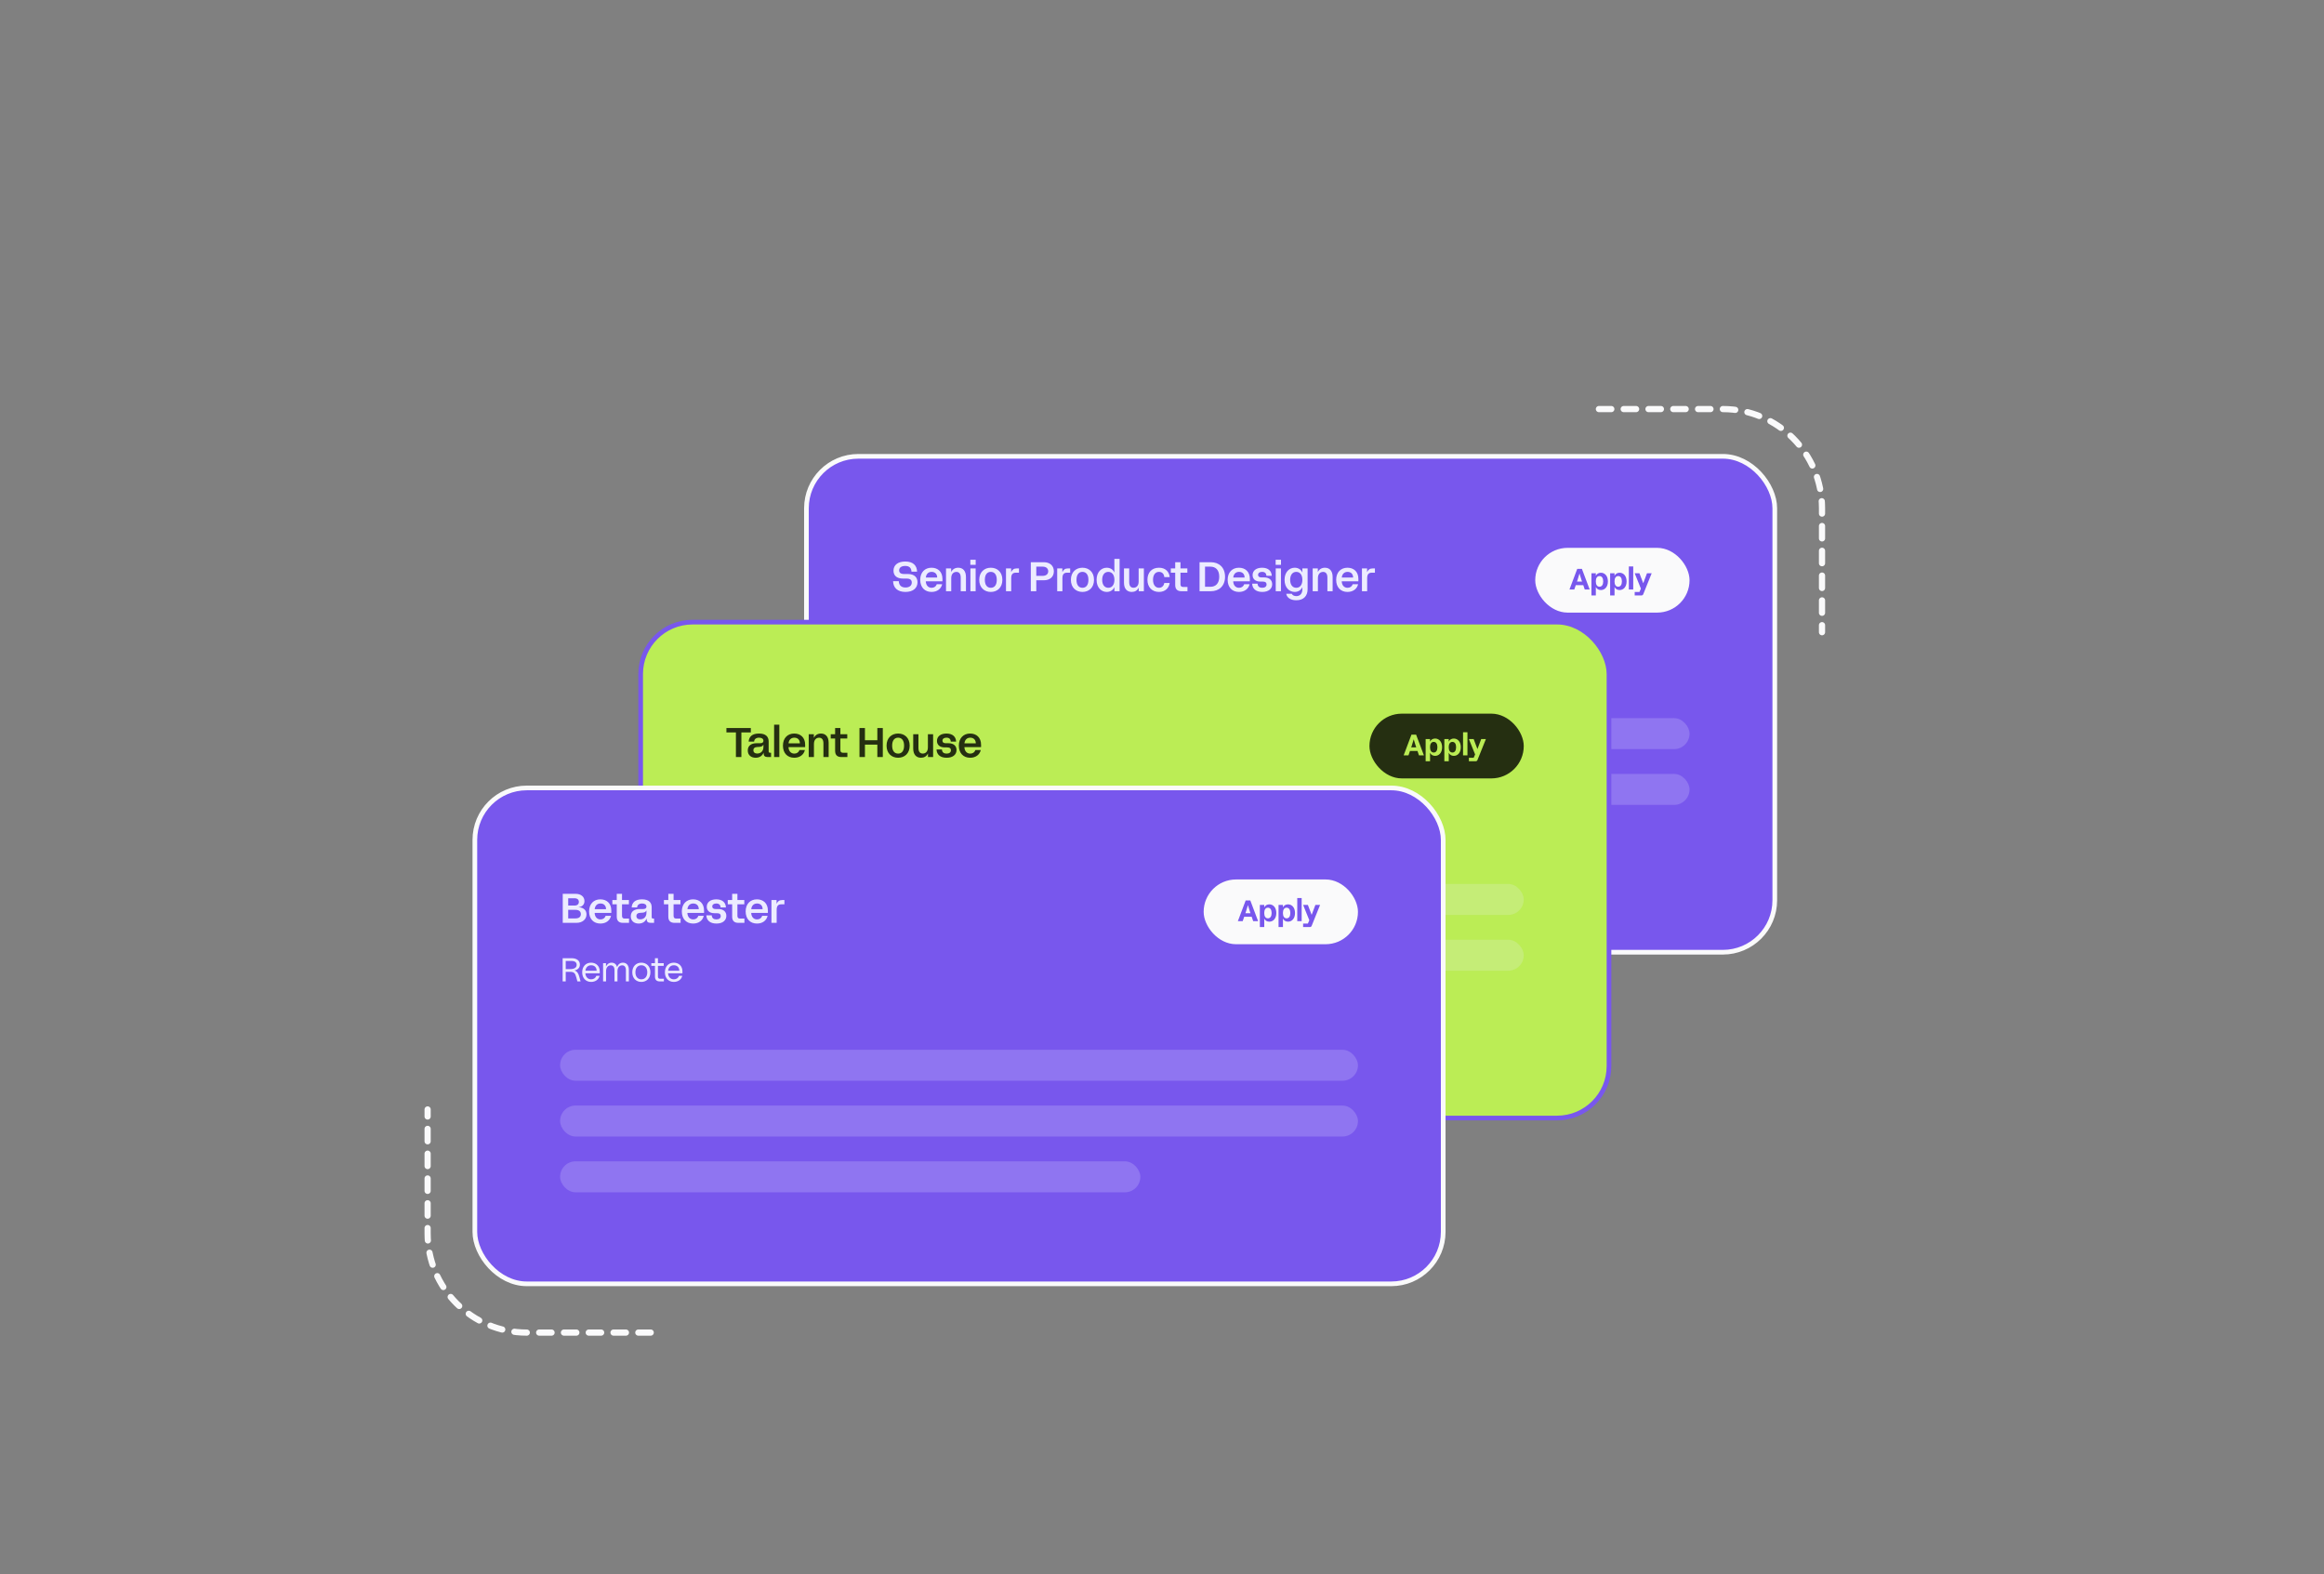 <svg width="375" height="254" viewBox="0 0 375 254" fill="none" xmlns="http://www.w3.org/2000/svg">
<rect x="0" y="0" width="375" height="254" fill="#808080" stroke="none"/>
<path d="M258 66H278C286.837 66 294 73.163 294 82V102" stroke="#FAFAFB" stroke-linecap="round" stroke-dasharray="2 2"/>
<path d="M105 215L85 215C76.163 215 69 207.837 69 199L69 179" stroke="#FAFAFB" stroke-linecap="round" stroke-dasharray="2 2"/>
<rect x="130.127" y="73.623" width="156.251" height="80.007" rx="8.377" fill="#7857ED"/>
<path d="M146.1 95.503C147.324 95.503 148.047 94.887 148.047 93.938C148.047 93.229 147.632 92.607 146.455 92.607H145.86C145.291 92.607 145.084 92.359 145.084 92.025C145.084 91.577 145.452 91.309 146.067 91.309C146.716 91.309 147.05 91.617 147.077 92.232H147.98C147.953 91.242 147.338 90.594 146.074 90.594C144.87 90.594 144.174 91.182 144.174 92.072C144.174 92.821 144.663 93.349 145.699 93.349H146.294C146.923 93.349 147.124 93.63 147.124 93.984C147.124 94.479 146.742 94.787 146.114 94.787C145.445 94.787 145.057 94.439 145.03 93.77H144.107C144.141 94.841 144.83 95.503 146.1 95.503ZM150.314 95.503C151.224 95.503 151.866 94.994 152.027 94.259H151.157C151.043 94.613 150.736 94.834 150.328 94.834C149.766 94.834 149.412 94.419 149.385 93.79H152.073V93.409C152.073 92.225 151.318 91.597 150.308 91.597C149.244 91.597 148.489 92.326 148.489 93.55C148.489 94.767 149.224 95.503 150.314 95.503ZM149.391 93.182C149.445 92.667 149.746 92.266 150.328 92.266C150.903 92.266 151.224 92.647 151.224 93.182H149.391ZM152.648 95.389H153.491V93.282C153.491 92.546 153.905 92.272 154.327 92.272C154.741 92.272 155.022 92.54 155.022 93.182V95.389H155.865V93.082C155.865 92.105 155.37 91.597 154.621 91.597C154.113 91.597 153.712 91.838 153.491 92.272H153.477V91.71H152.648V95.389ZM156.586 95.389H157.429V91.71H156.586V95.389ZM156.573 91.129H157.436V90.313H156.573V91.129ZM159.877 95.503C160.914 95.503 161.743 94.807 161.743 93.55C161.743 92.292 160.914 91.597 159.877 91.597C158.84 91.597 158.011 92.292 158.011 93.55C158.011 94.807 158.84 95.503 159.877 95.503ZM158.914 93.55C158.914 92.7 159.295 92.266 159.877 92.266C160.459 92.266 160.84 92.7 160.84 93.55C160.84 94.399 160.459 94.834 159.877 94.834C159.295 94.834 158.914 94.399 158.914 93.55ZM162.327 95.389H163.17V93.275C163.17 92.674 163.404 92.399 163.913 92.399H164.421V91.71H164.066C163.578 91.71 163.344 91.924 163.17 92.292H163.157V91.71H162.327V95.389ZM166.331 95.389H167.214V93.623H168.438C169.374 93.623 170.05 93.102 170.05 92.172C170.05 91.249 169.374 90.707 168.438 90.707H166.331V95.389ZM167.214 92.908V91.423H168.251C168.799 91.423 169.14 91.717 169.14 92.172C169.14 92.627 168.799 92.908 168.251 92.908H167.214ZM170.589 95.389H171.432V93.275C171.432 92.674 171.666 92.399 172.175 92.399H172.683V91.71H172.328C171.84 91.71 171.606 91.924 171.432 92.292H171.419V91.71H170.589V95.389ZM174.664 95.503C175.701 95.503 176.53 94.807 176.53 93.55C176.53 92.292 175.701 91.597 174.664 91.597C173.627 91.597 172.798 92.292 172.798 93.55C172.798 94.807 173.627 95.503 174.664 95.503ZM173.701 93.55C173.701 92.7 174.082 92.266 174.664 92.266C175.246 92.266 175.627 92.7 175.627 93.55C175.627 94.399 175.246 94.834 174.664 94.834C174.082 94.834 173.701 94.399 173.701 93.55ZM178.584 95.503C179.146 95.503 179.594 95.215 179.814 94.747H179.828C179.821 94.887 179.821 95.008 179.821 95.141V95.389H180.657V90.166H179.814V91.978C179.814 92.112 179.814 92.225 179.828 92.353H179.814C179.594 91.884 179.146 91.597 178.584 91.597C177.728 91.597 176.945 92.272 176.945 93.55C176.945 94.827 177.728 95.503 178.584 95.503ZM177.848 93.55C177.848 92.774 178.216 92.266 178.838 92.266C179.453 92.266 179.821 92.774 179.821 93.55C179.821 94.326 179.453 94.834 178.838 94.834C178.216 94.834 177.848 94.326 177.848 93.55ZM182.623 95.503C183.111 95.503 183.512 95.282 183.733 94.827H183.746V95.389H184.575V91.71H183.733V93.817C183.733 94.553 183.332 94.827 182.903 94.827C182.489 94.827 182.208 94.573 182.208 93.918V91.71H181.365V94.018C181.365 94.994 181.86 95.503 182.623 95.503ZM187.014 95.503C188.038 95.503 188.633 94.847 188.74 94.058H187.871C187.824 94.406 187.556 94.834 187.014 94.834C186.433 94.834 186.051 94.346 186.051 93.55C186.051 92.801 186.379 92.266 187.014 92.266C187.57 92.266 187.837 92.66 187.871 93.115H188.74C188.66 92.252 188.071 91.597 187.014 91.597C185.844 91.597 185.149 92.366 185.149 93.55C185.149 94.734 185.898 95.503 187.014 95.503ZM190.634 95.389H191.61V94.7H190.921C190.641 94.7 190.48 94.58 190.48 94.265V92.399H191.59V91.71H190.48V90.707H189.631V91.71H188.922V92.399H189.631V94.392C189.631 95.061 189.978 95.389 190.634 95.389ZM193.56 95.389H195.386C196.697 95.389 197.673 94.546 197.673 93.048C197.673 91.55 196.697 90.707 195.386 90.707H193.56V95.389ZM194.443 94.673V91.423H195.306C196.169 91.423 196.737 91.965 196.737 93.048C196.737 94.125 196.169 94.673 195.306 94.673H194.443ZM199.919 95.503C200.829 95.503 201.471 94.994 201.631 94.259H200.762C200.648 94.613 200.341 94.834 199.933 94.834C199.371 94.834 199.016 94.419 198.99 93.79H201.678V93.409C201.678 92.225 200.922 91.597 199.913 91.597C198.849 91.597 198.093 92.326 198.093 93.55C198.093 94.767 198.829 95.503 199.919 95.503ZM198.996 93.182C199.05 92.667 199.351 92.266 199.933 92.266C200.508 92.266 200.829 92.647 200.829 93.182H198.996ZM203.677 95.503C204.7 95.503 205.276 94.988 205.276 94.259C205.276 93.657 204.874 93.162 203.992 93.162H203.55C203.209 93.162 203.002 93.028 203.002 92.754C203.002 92.453 203.249 92.266 203.65 92.266C204.099 92.266 204.326 92.486 204.346 92.901H205.209C205.182 92.118 204.64 91.597 203.65 91.597C202.687 91.597 202.119 92.085 202.119 92.787C202.119 93.409 202.567 93.831 203.336 93.831H203.737C204.192 93.831 204.373 94.004 204.373 94.292C204.373 94.62 204.125 94.834 203.671 94.834C203.236 94.834 202.942 94.633 202.921 94.172H202.052C202.079 94.981 202.647 95.503 203.677 95.503ZM205.852 95.389H206.694V91.71H205.852V95.389ZM205.838 91.129H206.701V90.313H205.838V91.129ZM209.162 96.847C210.36 96.847 210.995 96.145 210.995 95.055V91.71H210.146V91.978C210.146 92.112 210.146 92.225 210.159 92.353H210.146C209.925 91.884 209.477 91.597 208.915 91.597C208.059 91.597 207.276 92.272 207.276 93.55C207.276 94.827 208.059 95.503 208.915 95.503C209.477 95.503 209.925 95.215 210.146 94.747H210.159C210.146 94.887 210.146 94.968 210.146 95.095V95.108C210.146 95.824 209.718 96.178 209.176 96.178C208.795 96.178 208.52 96.004 208.447 95.797H207.551C207.617 96.332 208.153 96.847 209.162 96.847ZM208.179 93.55C208.179 92.774 208.547 92.266 209.169 92.266C209.784 92.266 210.152 92.774 210.152 93.55C210.152 94.326 209.784 94.834 209.169 94.834C208.547 94.834 208.179 94.326 208.179 93.55ZM211.815 95.389H212.657V93.282C212.657 92.546 213.072 92.272 213.493 92.272C213.908 92.272 214.189 92.54 214.189 93.182V95.389H215.032V93.082C215.032 92.105 214.537 91.597 213.788 91.597C213.279 91.597 212.878 91.838 212.657 92.272H212.644V91.71H211.815V95.389ZM217.43 95.503C218.339 95.503 218.981 94.994 219.142 94.259H218.272C218.159 94.613 217.851 94.834 217.443 94.834C216.881 94.834 216.527 94.419 216.5 93.79H219.189V93.409C219.189 92.225 218.433 91.597 217.423 91.597C216.359 91.597 215.604 92.326 215.604 93.55C215.604 94.767 216.339 95.503 217.43 95.503ZM216.507 93.182C216.56 92.667 216.861 92.266 217.443 92.266C218.018 92.266 218.339 92.647 218.339 93.182H216.507ZM219.763 95.389H220.606V93.275C220.606 92.674 220.84 92.399 221.348 92.399H221.857V91.71H221.502C221.014 91.71 220.78 91.924 220.606 92.292H220.593V91.71H219.763V95.389Z" fill="#ECECFF"/>
<rect x="247.725" y="88.389" width="24.899" height="10.449" rx="5.225" fill="#FAFAFB"/>
<path d="M253.246 95.114H254.023L254.267 94.408H255.478L255.716 95.114H256.512L255.254 91.776H254.505L253.246 95.114ZM254.462 93.831L254.567 93.526C254.715 93.087 254.805 92.777 254.867 92.534H254.872C254.934 92.777 255.025 93.087 255.163 93.492L255.277 93.831H254.462ZM256.794 96.067H257.504V94.999C257.504 94.899 257.504 94.813 257.495 94.718H257.504C257.657 95.018 257.948 95.199 258.32 95.199C258.925 95.199 259.45 94.718 259.45 93.802C259.45 92.887 258.925 92.405 258.32 92.405C257.948 92.405 257.657 92.586 257.504 92.887H257.495C257.504 92.796 257.504 92.72 257.504 92.634V92.491H256.794V96.067ZM257.5 93.802C257.5 93.278 257.705 92.944 258.096 92.944C258.482 92.944 258.692 93.278 258.692 93.802C258.692 94.327 258.482 94.66 258.096 94.66C257.705 94.66 257.5 94.327 257.5 93.802ZM259.811 96.067H260.522V94.999C260.522 94.899 260.522 94.813 260.512 94.718H260.522C260.674 95.018 260.965 95.199 261.337 95.199C261.943 95.199 262.467 94.718 262.467 93.802C262.467 92.887 261.943 92.405 261.337 92.405C260.965 92.405 260.674 92.586 260.522 92.887H260.512C260.522 92.796 260.522 92.72 260.522 92.634V92.491H259.811V96.067ZM260.517 93.802C260.517 93.278 260.722 92.944 261.113 92.944C261.499 92.944 261.709 93.278 261.709 93.802C261.709 94.327 261.499 94.66 261.113 94.66C260.722 94.66 260.517 94.327 260.517 93.802ZM262.829 95.114H263.539V91.389H262.829V95.114ZM263.774 96.067H264.861C265.004 96.067 265.104 96 265.156 95.867L266.515 92.491H265.757L265.156 94.088H265.147L264.541 92.491H263.774L264.775 94.971L264.541 95.509H263.774V96.067Z" fill="#7857ED"/>
<path d="M144.292 104.838H144.79V103.292H145.458C146.106 103.292 146.304 103.469 146.496 104.186L146.673 104.838H147.187L146.973 104.063C146.844 103.592 146.678 103.249 146.229 103.073V103.062C146.769 102.955 147.074 102.602 147.074 102.12C147.074 101.51 146.587 101.093 145.731 101.093H144.292V104.838ZM144.79 102.853V101.537H145.726C146.261 101.537 146.555 101.767 146.555 102.163C146.555 102.613 146.181 102.853 145.485 102.853H144.79ZM148.892 104.919C149.593 104.919 150.128 104.512 150.251 103.934H149.732C149.614 104.282 149.298 104.501 148.892 104.501C148.33 104.501 147.993 104.079 147.956 103.528H150.278V103.212C150.278 102.34 149.673 101.815 148.881 101.815C148.036 101.815 147.447 102.42 147.447 103.367C147.447 104.303 148.025 104.919 148.892 104.919ZM147.966 103.116C148.03 102.618 148.33 102.233 148.897 102.233C149.443 102.233 149.775 102.591 149.775 103.116H147.966ZM150.818 104.838H151.299V103.174C151.299 102.564 151.647 102.243 152.054 102.243C152.407 102.243 152.658 102.479 152.658 103.025V104.838H153.14V103.169C153.14 102.559 153.488 102.243 153.894 102.243C154.247 102.243 154.499 102.479 154.499 103.025V104.838H154.98V102.976C154.98 102.27 154.622 101.815 154.023 101.815C153.546 101.815 153.236 102.099 153.086 102.495H153.076C152.953 102.072 152.637 101.815 152.198 101.815C151.722 101.815 151.438 102.12 151.299 102.415H151.289V101.896H150.818V104.838ZM156.991 104.919C157.804 104.919 158.452 104.357 158.452 103.367C158.452 102.377 157.804 101.815 156.991 101.815C156.178 101.815 155.53 102.377 155.53 103.367C155.53 104.357 156.178 104.919 156.991 104.919ZM156.033 103.367C156.033 102.618 156.456 102.233 156.991 102.233C157.526 102.233 157.949 102.618 157.949 103.367C157.949 104.116 157.526 104.501 156.991 104.501C156.456 104.501 156.033 104.116 156.033 103.367ZM159.971 104.838H160.629V104.41H160.025C159.8 104.41 159.671 104.314 159.671 104.063V102.324H160.602V101.896H159.671V101.093H159.19V101.896H158.601V102.324H159.19V104.063C159.19 104.582 159.457 104.838 159.971 104.838ZM162.236 104.919C162.937 104.919 163.472 104.512 163.595 103.934H163.076C162.959 104.282 162.643 104.501 162.236 104.501C161.675 104.501 161.338 104.079 161.3 103.528H163.622V103.212C163.622 102.34 163.018 101.815 162.226 101.815C161.38 101.815 160.792 102.42 160.792 103.367C160.792 104.303 161.37 104.919 162.236 104.919ZM161.311 103.116C161.375 102.618 161.675 102.233 162.242 102.233C162.788 102.233 163.119 102.591 163.119 103.116H161.311Z" fill="#ECECFF"/>
<rect opacity="0.2" x="143.88" y="115.864" width="128.744" height="5" rx="2.5" fill="#ECECFF"/>
<rect opacity="0.2" x="143.88" y="124.864" width="128.744" height="5" rx="2.5" fill="#ECECFF"/>
<rect opacity="0.2" x="143.88" y="133.864" width="93.632" height="5" rx="2.5" fill="#ECECFF"/>
<rect x="130.127" y="73.623" width="156.251" height="80.007" rx="8.377" stroke="#FAFAFB" stroke-width="0.755"/>
<rect x="103.375" y="100.375" width="156.251" height="80.007" rx="8.377" fill="#BBED55"/>
<path d="M118.747 122.141H119.629V118.175H121.154V117.459H117.215V118.175H118.747V122.141ZM123.208 121.452H123.221V121.592C123.221 121.94 123.442 122.141 123.843 122.141H124.418V121.452H124.278C124.097 121.452 124.03 121.385 124.03 121.205V119.626C124.03 118.884 123.589 118.349 122.472 118.349C121.369 118.349 120.854 118.864 120.8 119.653H121.683C121.71 119.245 122.011 119.018 122.485 119.018C122.88 119.018 123.188 119.178 123.188 119.512C123.188 119.767 123.02 119.914 122.653 119.914H122.057C121.328 119.914 120.66 120.235 120.66 121.077C120.66 121.847 121.215 122.255 121.93 122.255C122.499 122.255 122.974 122 123.208 121.452ZM121.562 121.044C121.562 120.756 121.75 120.536 122.191 120.522L122.465 120.509C122.847 120.496 123.061 120.382 123.174 120.155H123.188V120.496C123.188 121.258 122.693 121.572 122.191 121.572C121.75 121.572 121.562 121.332 121.562 121.044ZM124.91 122.141H125.753V116.918H124.91V122.141ZM128.16 122.255C129.07 122.255 129.712 121.746 129.873 121.011H129.003C128.889 121.365 128.582 121.586 128.174 121.586C127.612 121.586 127.258 121.171 127.231 120.542H129.919V120.161C129.919 118.977 129.164 118.349 128.154 118.349C127.09 118.349 126.335 119.078 126.335 120.302C126.335 121.519 127.07 122.255 128.16 122.255ZM127.237 119.934C127.291 119.419 127.592 119.018 128.174 119.018C128.749 119.018 129.07 119.399 129.07 119.934H127.237ZM130.494 122.141H131.337V120.034C131.337 119.298 131.751 119.024 132.173 119.024C132.587 119.024 132.868 119.292 132.868 119.934V122.141H133.711V119.834C133.711 118.857 133.216 118.349 132.467 118.349C131.959 118.349 131.558 118.59 131.337 119.024H131.323V118.462H130.494V122.141ZM135.758 122.141H136.735V121.452H136.046C135.765 121.452 135.604 121.332 135.604 121.017V119.151H136.715V118.462H135.604V117.459H134.755V118.462H134.046V119.151H134.755V121.144C134.755 121.813 135.103 122.141 135.758 122.141ZM138.685 122.141H139.567V120.141H141.567V122.141H142.45V117.459H141.567V119.426H139.567V117.459H138.685V122.141ZM144.921 122.255C145.957 122.255 146.787 121.559 146.787 120.302C146.787 119.044 145.957 118.349 144.921 118.349C143.884 118.349 143.055 119.044 143.055 120.302C143.055 121.559 143.884 122.255 144.921 122.255ZM143.957 120.302C143.957 119.452 144.339 119.018 144.921 119.018C145.502 119.018 145.884 119.452 145.884 120.302C145.884 121.151 145.502 121.586 144.921 121.586C144.339 121.586 143.957 121.151 143.957 120.302ZM148.614 122.255C149.103 122.255 149.504 122.034 149.725 121.579H149.738V122.141H150.567V118.462H149.725V120.569C149.725 121.305 149.323 121.579 148.895 121.579C148.481 121.579 148.2 121.325 148.2 120.67V118.462H147.357V120.77C147.357 121.746 147.852 122.255 148.614 122.255ZM152.747 122.255C153.77 122.255 154.345 121.74 154.345 121.011C154.345 120.409 153.944 119.914 153.061 119.914H152.619C152.278 119.914 152.071 119.78 152.071 119.506C152.071 119.205 152.318 119.018 152.72 119.018C153.168 119.018 153.395 119.238 153.415 119.653H154.278C154.251 118.87 153.71 118.349 152.72 118.349C151.757 118.349 151.188 118.837 151.188 119.539C151.188 120.161 151.636 120.583 152.405 120.583H152.807C153.261 120.583 153.442 120.756 153.442 121.044C153.442 121.372 153.195 121.586 152.74 121.586C152.305 121.586 152.011 121.385 151.991 120.924H151.121C151.148 121.733 151.717 122.255 152.747 122.255ZM156.545 122.255C157.455 122.255 158.097 121.746 158.257 121.011H157.388C157.274 121.365 156.967 121.586 156.559 121.586C155.997 121.586 155.642 121.171 155.616 120.542H158.304V120.161C158.304 118.977 157.548 118.349 156.539 118.349C155.475 118.349 154.719 119.078 154.719 120.302C154.719 121.519 155.455 122.255 156.545 122.255ZM155.622 119.934C155.676 119.419 155.977 119.018 156.559 119.018C157.134 119.018 157.455 119.399 157.455 119.934H155.622Z" fill="#252F11"/>
<rect x="220.973" y="115.141" width="24.899" height="10.449" rx="5.225" fill="#252F11"/>
<path d="M226.494 121.865H227.271L227.515 121.16H228.726L228.964 121.865H229.76L228.502 118.528H227.753L226.494 121.865ZM227.71 120.583L227.815 120.278C227.963 119.839 228.053 119.529 228.115 119.286H228.12C228.182 119.529 228.273 119.839 228.411 120.244L228.525 120.583H227.71ZM230.042 122.819H230.752V121.751C230.752 121.651 230.752 121.565 230.743 121.47H230.752C230.905 121.77 231.196 121.951 231.568 121.951C232.173 121.951 232.698 121.47 232.698 120.554C232.698 119.639 232.173 119.157 231.568 119.157C231.196 119.157 230.905 119.338 230.752 119.639H230.743C230.752 119.548 230.752 119.472 230.752 119.386V119.243H230.042V122.819ZM230.748 120.554C230.748 120.03 230.953 119.696 231.344 119.696C231.73 119.696 231.94 120.03 231.94 120.554C231.94 121.079 231.73 121.412 231.344 121.412C230.953 121.412 230.748 121.079 230.748 120.554ZM233.059 122.819H233.77V121.751C233.77 121.651 233.77 121.565 233.76 121.47H233.77C233.922 121.77 234.213 121.951 234.585 121.951C235.191 121.951 235.715 121.47 235.715 120.554C235.715 119.639 235.191 119.157 234.585 119.157C234.213 119.157 233.922 119.338 233.77 119.639H233.76C233.77 119.548 233.77 119.472 233.77 119.386V119.243H233.059V122.819ZM233.765 120.554C233.765 120.03 233.97 119.696 234.361 119.696C234.747 119.696 234.957 120.03 234.957 120.554C234.957 121.079 234.747 121.412 234.361 121.412C233.97 121.412 233.765 121.079 233.765 120.554ZM236.077 121.865H236.787V118.142H236.077V121.865ZM237.022 122.819H238.109C238.252 122.819 238.352 122.752 238.404 122.619L239.763 119.243H239.005L238.404 120.84H238.395L237.789 119.243H237.022L238.023 121.722L237.789 122.261H237.022V122.819Z" fill="#BBED55"/>
<path d="M117.54 131.59H118.038V130.044H118.706C119.354 130.044 119.552 130.221 119.744 130.938L119.921 131.59H120.435L120.221 130.815C120.092 130.344 119.926 130.001 119.477 129.825V129.814C120.017 129.707 120.322 129.354 120.322 128.872C120.322 128.262 119.835 127.845 118.979 127.845H117.54V131.59ZM118.038 129.605V128.289H118.974C119.509 128.289 119.803 128.519 119.803 128.915C119.803 129.365 119.429 129.605 118.733 129.605H118.038ZM122.14 131.671C122.841 131.671 123.376 131.264 123.499 130.686H122.98C122.862 131.034 122.546 131.253 122.14 131.253C121.578 131.253 121.241 130.831 121.204 130.279H123.526V129.964C123.526 129.092 122.921 128.567 122.129 128.567C121.284 128.567 120.695 129.172 120.695 130.119C120.695 131.055 121.273 131.671 122.14 131.671ZM121.214 129.868C121.278 129.37 121.578 128.985 122.145 128.985C122.691 128.985 123.023 129.343 123.023 129.868H121.214ZM124.066 131.59H124.547V129.926C124.547 129.316 124.895 128.995 125.302 128.995C125.655 128.995 125.906 129.231 125.906 129.777V131.59H126.388V129.921C126.388 129.311 126.736 128.995 127.142 128.995C127.495 128.995 127.747 129.231 127.747 129.777V131.59H128.228V129.728C128.228 129.022 127.87 128.567 127.271 128.567C126.794 128.567 126.484 128.851 126.334 129.247H126.324C126.201 128.824 125.885 128.567 125.446 128.567C124.97 128.567 124.686 128.872 124.547 129.167H124.537V128.648H124.066V131.59ZM130.239 131.671C131.052 131.671 131.7 131.109 131.7 130.119C131.7 129.129 131.052 128.567 130.239 128.567C129.426 128.567 128.778 129.129 128.778 130.119C128.778 131.109 129.426 131.671 130.239 131.671ZM129.281 130.119C129.281 129.37 129.704 128.985 130.239 128.985C130.774 128.985 131.197 129.37 131.197 130.119C131.197 130.868 130.774 131.253 130.239 131.253C129.704 131.253 129.281 130.868 129.281 130.119ZM133.219 131.59H133.877V131.162H133.273C133.048 131.162 132.919 131.066 132.919 130.815V129.076H133.85V128.648H132.919V127.845H132.438V128.648H131.849V129.076H132.438V130.815C132.438 131.334 132.705 131.59 133.219 131.59ZM135.484 131.671C136.185 131.671 136.72 131.264 136.843 130.686H136.324C136.207 131.034 135.891 131.253 135.484 131.253C134.923 131.253 134.586 130.831 134.548 130.279H136.87V129.964C136.87 129.092 136.266 128.567 135.474 128.567C134.628 128.567 134.04 129.172 134.04 130.119C134.04 131.055 134.618 131.671 135.484 131.671ZM134.559 129.868C134.623 129.37 134.923 128.985 135.49 128.985C136.036 128.985 136.367 129.343 136.367 129.868H134.559Z" fill="#ECECFF"/>
<rect opacity="0.2" x="117.128" y="142.616" width="128.744" height="5" rx="2.5" fill="#ECECFF"/>
<rect opacity="0.2" x="117.128" y="151.616" width="128.744" height="5" rx="2.5" fill="#ECECFF"/>
<rect opacity="0.2" x="117.128" y="160.616" width="93.632" height="5" rx="2.5" fill="#ECECFF"/>
<rect x="103.375" y="100.375" width="156.251" height="80.007" rx="8.377" stroke="#7857ED" stroke-width="0.755"/>
<rect x="76.623" y="127.127" width="156.251" height="80.007" rx="8.377" fill="#7857ED"/>
<path d="M90.804 148.893H93.011C94.014 148.893 94.636 148.298 94.636 147.528C94.636 146.866 94.168 146.405 93.359 146.378V146.365C93.961 146.298 94.309 145.923 94.309 145.382C94.309 144.679 93.74 144.211 92.891 144.211H90.804V148.893ZM91.687 148.177V146.793H92.851C93.426 146.793 93.727 147.054 93.727 147.482C93.727 147.91 93.439 148.177 92.851 148.177H91.687ZM91.687 146.104V144.927H92.703C93.165 144.927 93.406 145.161 93.406 145.515C93.406 145.87 93.158 146.104 92.703 146.104H91.687ZM96.882 149.007C97.792 149.007 98.434 148.498 98.594 147.763H97.725C97.611 148.117 97.304 148.338 96.896 148.338C96.334 148.338 95.979 147.923 95.953 147.294H98.641V146.913C98.641 145.729 97.885 145.101 96.876 145.101C95.812 145.101 95.056 145.83 95.056 147.054C95.056 148.271 95.792 149.007 96.882 149.007ZM95.959 146.686C96.013 146.171 96.314 145.77 96.896 145.77C97.471 145.77 97.792 146.151 97.792 146.686H95.959ZM100.522 148.893H101.499V148.204H100.81C100.529 148.204 100.368 148.084 100.368 147.769V145.903H101.479V145.214H100.368V144.211H99.519V145.214H98.81V145.903H99.519V147.896C99.519 148.565 99.867 148.893 100.522 148.893ZM104.332 148.204H104.346V148.344C104.346 148.692 104.566 148.893 104.968 148.893H105.543V148.204H105.402C105.222 148.204 105.155 148.137 105.155 147.957V146.378C105.155 145.636 104.714 145.101 103.597 145.101C102.493 145.101 101.978 145.616 101.925 146.405H102.808C102.834 145.997 103.135 145.77 103.61 145.77C104.005 145.77 104.312 145.93 104.312 146.264C104.312 146.519 104.145 146.666 103.777 146.666H103.182C102.453 146.666 101.784 146.987 101.784 147.829C101.784 148.599 102.339 149.007 103.055 149.007C103.623 149.007 104.098 148.752 104.332 148.204ZM102.687 147.796C102.687 147.508 102.874 147.288 103.316 147.274L103.59 147.261C103.971 147.248 104.185 147.134 104.299 146.906H104.312V147.248C104.312 148.01 103.817 148.324 103.316 148.324C102.874 148.324 102.687 148.084 102.687 147.796ZM108.843 148.893H109.819V148.204H109.131C108.85 148.204 108.689 148.084 108.689 147.769V145.903H109.799V145.214H108.689V144.211H107.84V145.214H107.131V145.903H107.84V147.896C107.84 148.565 108.188 148.893 108.843 148.893ZM111.845 149.007C112.755 149.007 113.397 148.498 113.558 147.763H112.688C112.574 148.117 112.267 148.338 111.859 148.338C111.297 148.338 110.942 147.923 110.916 147.294H113.604V146.913C113.604 145.729 112.849 145.101 111.839 145.101C110.775 145.101 110.02 145.83 110.02 147.054C110.02 148.271 110.755 149.007 111.845 149.007ZM110.922 146.686C110.976 146.171 111.277 145.77 111.859 145.77C112.434 145.77 112.755 146.151 112.755 146.686H110.922ZM115.603 149.007C116.627 149.007 117.202 148.492 117.202 147.763C117.202 147.161 116.8 146.666 115.918 146.666H115.476C115.135 146.666 114.928 146.532 114.928 146.258C114.928 145.957 115.175 145.77 115.577 145.77C116.025 145.77 116.252 145.99 116.272 146.405H117.135C117.108 145.622 116.566 145.101 115.577 145.101C114.613 145.101 114.045 145.589 114.045 146.291C114.045 146.913 114.493 147.335 115.262 147.335H115.663C116.118 147.335 116.299 147.508 116.299 147.796C116.299 148.124 116.051 148.338 115.597 148.338C115.162 148.338 114.868 148.137 114.848 147.676H113.978C114.005 148.485 114.573 149.007 115.603 149.007ZM119.143 148.893H120.119V148.204H119.43C119.149 148.204 118.989 148.084 118.989 147.769V145.903H120.099V145.214H118.989V144.211H118.14V145.214H117.431V145.903H118.14V147.896C118.14 148.565 118.487 148.893 119.143 148.893ZM122.145 149.007C123.055 149.007 123.697 148.498 123.857 147.763H122.988C122.874 148.117 122.567 148.338 122.159 148.338C121.597 148.338 121.242 147.923 121.216 147.294H123.904V146.913C123.904 145.729 123.148 145.101 122.138 145.101C121.075 145.101 120.319 145.83 120.319 147.054C120.319 148.271 121.055 149.007 122.145 149.007ZM121.222 146.686C121.276 146.171 121.577 145.77 122.159 145.77C122.734 145.77 123.055 146.151 123.055 146.686H121.222ZM124.479 148.893H125.322V146.779C125.322 146.177 125.556 145.903 126.064 145.903H126.572V145.214H126.218C125.73 145.214 125.495 145.428 125.322 145.796H125.308V145.214H124.479V148.893Z" fill="#ECECFF"/>
<rect x="194.221" y="141.893" width="24.899" height="10.449" rx="5.225" fill="#FAFAFB"/>
<path d="M199.742 148.617H200.519L200.763 147.912H201.974L202.212 148.617H203.008L201.75 145.28H201.001L199.742 148.617ZM200.958 147.335L201.063 147.03C201.211 146.591 201.301 146.281 201.363 146.038H201.368C201.43 146.281 201.521 146.591 201.659 146.996L201.773 147.335H200.958ZM203.29 149.571H204V148.503C204 148.403 204 148.317 203.991 148.222H204C204.153 148.522 204.444 148.703 204.816 148.703C205.421 148.703 205.946 148.222 205.946 147.306C205.946 146.391 205.421 145.909 204.816 145.909C204.444 145.909 204.153 146.09 204 146.391H203.991C204 146.3 204 146.224 204 146.138V145.995H203.29V149.571ZM203.996 147.306C203.996 146.782 204.201 146.448 204.592 146.448C204.978 146.448 205.188 146.782 205.188 147.306C205.188 147.831 204.978 148.164 204.592 148.164C204.201 148.164 203.996 147.831 203.996 147.306ZM206.307 149.571H207.018V148.503C207.018 148.403 207.018 148.317 207.008 148.222H207.018C207.17 148.522 207.461 148.703 207.833 148.703C208.439 148.703 208.963 148.222 208.963 147.306C208.963 146.391 208.439 145.909 207.833 145.909C207.461 145.909 207.17 146.09 207.018 146.391H207.008C207.018 146.3 207.018 146.224 207.018 146.138V145.995H206.307V149.571ZM207.013 147.306C207.013 146.782 207.218 146.448 207.609 146.448C207.995 146.448 208.205 146.782 208.205 147.306C208.205 147.831 207.995 148.164 207.609 148.164C207.218 148.164 207.013 147.831 207.013 147.306ZM209.325 148.617H210.035V144.893H209.325V148.617ZM210.27 149.571H211.357C211.5 149.571 211.6 149.504 211.652 149.371L213.011 145.995H212.253L211.652 147.592H211.643L211.037 145.995H210.27L211.271 148.474L211.037 149.013H210.27V149.571Z" fill="#7857ED"/>
<path d="M90.788 158.342H91.286V156.796H91.954C92.602 156.796 92.8 156.973 92.992 157.69L93.169 158.342H93.683L93.469 157.566C93.34 157.096 93.174 156.753 92.725 156.577V156.566C93.265 156.459 93.57 156.106 93.57 155.624C93.57 155.014 93.083 154.597 92.227 154.597H90.788V158.342ZM91.286 156.357V155.041H92.222C92.757 155.041 93.051 155.271 93.051 155.667C93.051 156.117 92.677 156.357 91.981 156.357H91.286ZM95.388 158.423C96.089 158.423 96.624 158.016 96.747 157.438H96.228C96.11 157.786 95.794 158.005 95.388 158.005C94.826 158.005 94.489 157.583 94.451 157.031H96.774V156.716C96.774 155.844 96.169 155.319 95.377 155.319C94.532 155.319 93.943 155.924 93.943 156.871C93.943 157.807 94.521 158.423 95.388 158.423ZM94.462 156.619C94.526 156.122 94.826 155.737 95.393 155.737C95.939 155.737 96.271 156.095 96.271 156.619H94.462ZM97.314 158.342H97.795V156.678C97.795 156.068 98.143 155.747 98.55 155.747C98.903 155.747 99.154 155.983 99.154 156.528V158.342H99.636V156.673C99.636 156.063 99.984 155.747 100.39 155.747C100.743 155.747 100.995 155.983 100.995 156.528V158.342H101.476V156.48C101.476 155.774 101.118 155.319 100.519 155.319C100.042 155.319 99.732 155.603 99.582 155.999H99.572C99.449 155.576 99.133 155.319 98.694 155.319C98.218 155.319 97.934 155.624 97.795 155.919H97.785V155.4H97.314V158.342ZM103.487 158.423C104.3 158.423 104.948 157.861 104.948 156.871C104.948 155.881 104.3 155.319 103.487 155.319C102.674 155.319 102.026 155.881 102.026 156.871C102.026 157.861 102.674 158.423 103.487 158.423ZM102.529 156.871C102.529 156.122 102.952 155.737 103.487 155.737C104.022 155.737 104.445 156.122 104.445 156.871C104.445 157.62 104.022 158.005 103.487 158.005C102.952 158.005 102.529 157.62 102.529 156.871ZM106.467 158.342H107.125V157.914H106.521C106.296 157.914 106.167 157.818 106.167 157.566V155.828H107.098V155.4H106.167V154.597H105.686V155.4H105.097V155.828H105.686V157.566C105.686 158.085 105.953 158.342 106.467 158.342ZM108.732 158.423C109.433 158.423 109.968 158.016 110.091 157.438H109.572C109.455 157.786 109.139 158.005 108.732 158.005C108.171 158.005 107.834 157.583 107.796 157.031H110.118V156.716C110.118 155.844 109.514 155.319 108.722 155.319C107.876 155.319 107.288 155.924 107.288 156.871C107.288 157.807 107.866 158.423 108.732 158.423ZM107.807 156.619C107.871 156.122 108.171 155.737 108.738 155.737C109.284 155.737 109.615 156.095 109.615 156.619H107.807Z" fill="#ECECFF"/>
<rect opacity="0.2" x="90.376" y="169.368" width="128.744" height="5" rx="2.5" fill="#ECECFF"/>
<rect opacity="0.2" x="90.376" y="178.368" width="128.744" height="5" rx="2.5" fill="#ECECFF"/>
<rect opacity="0.2" x="90.376" y="187.368" width="93.632" height="5" rx="2.5" fill="#ECECFF"/>
<rect x="76.623" y="127.127" width="156.251" height="80.007" rx="8.377" stroke="#FAFAFB" stroke-width="0.755"/>
</svg>
